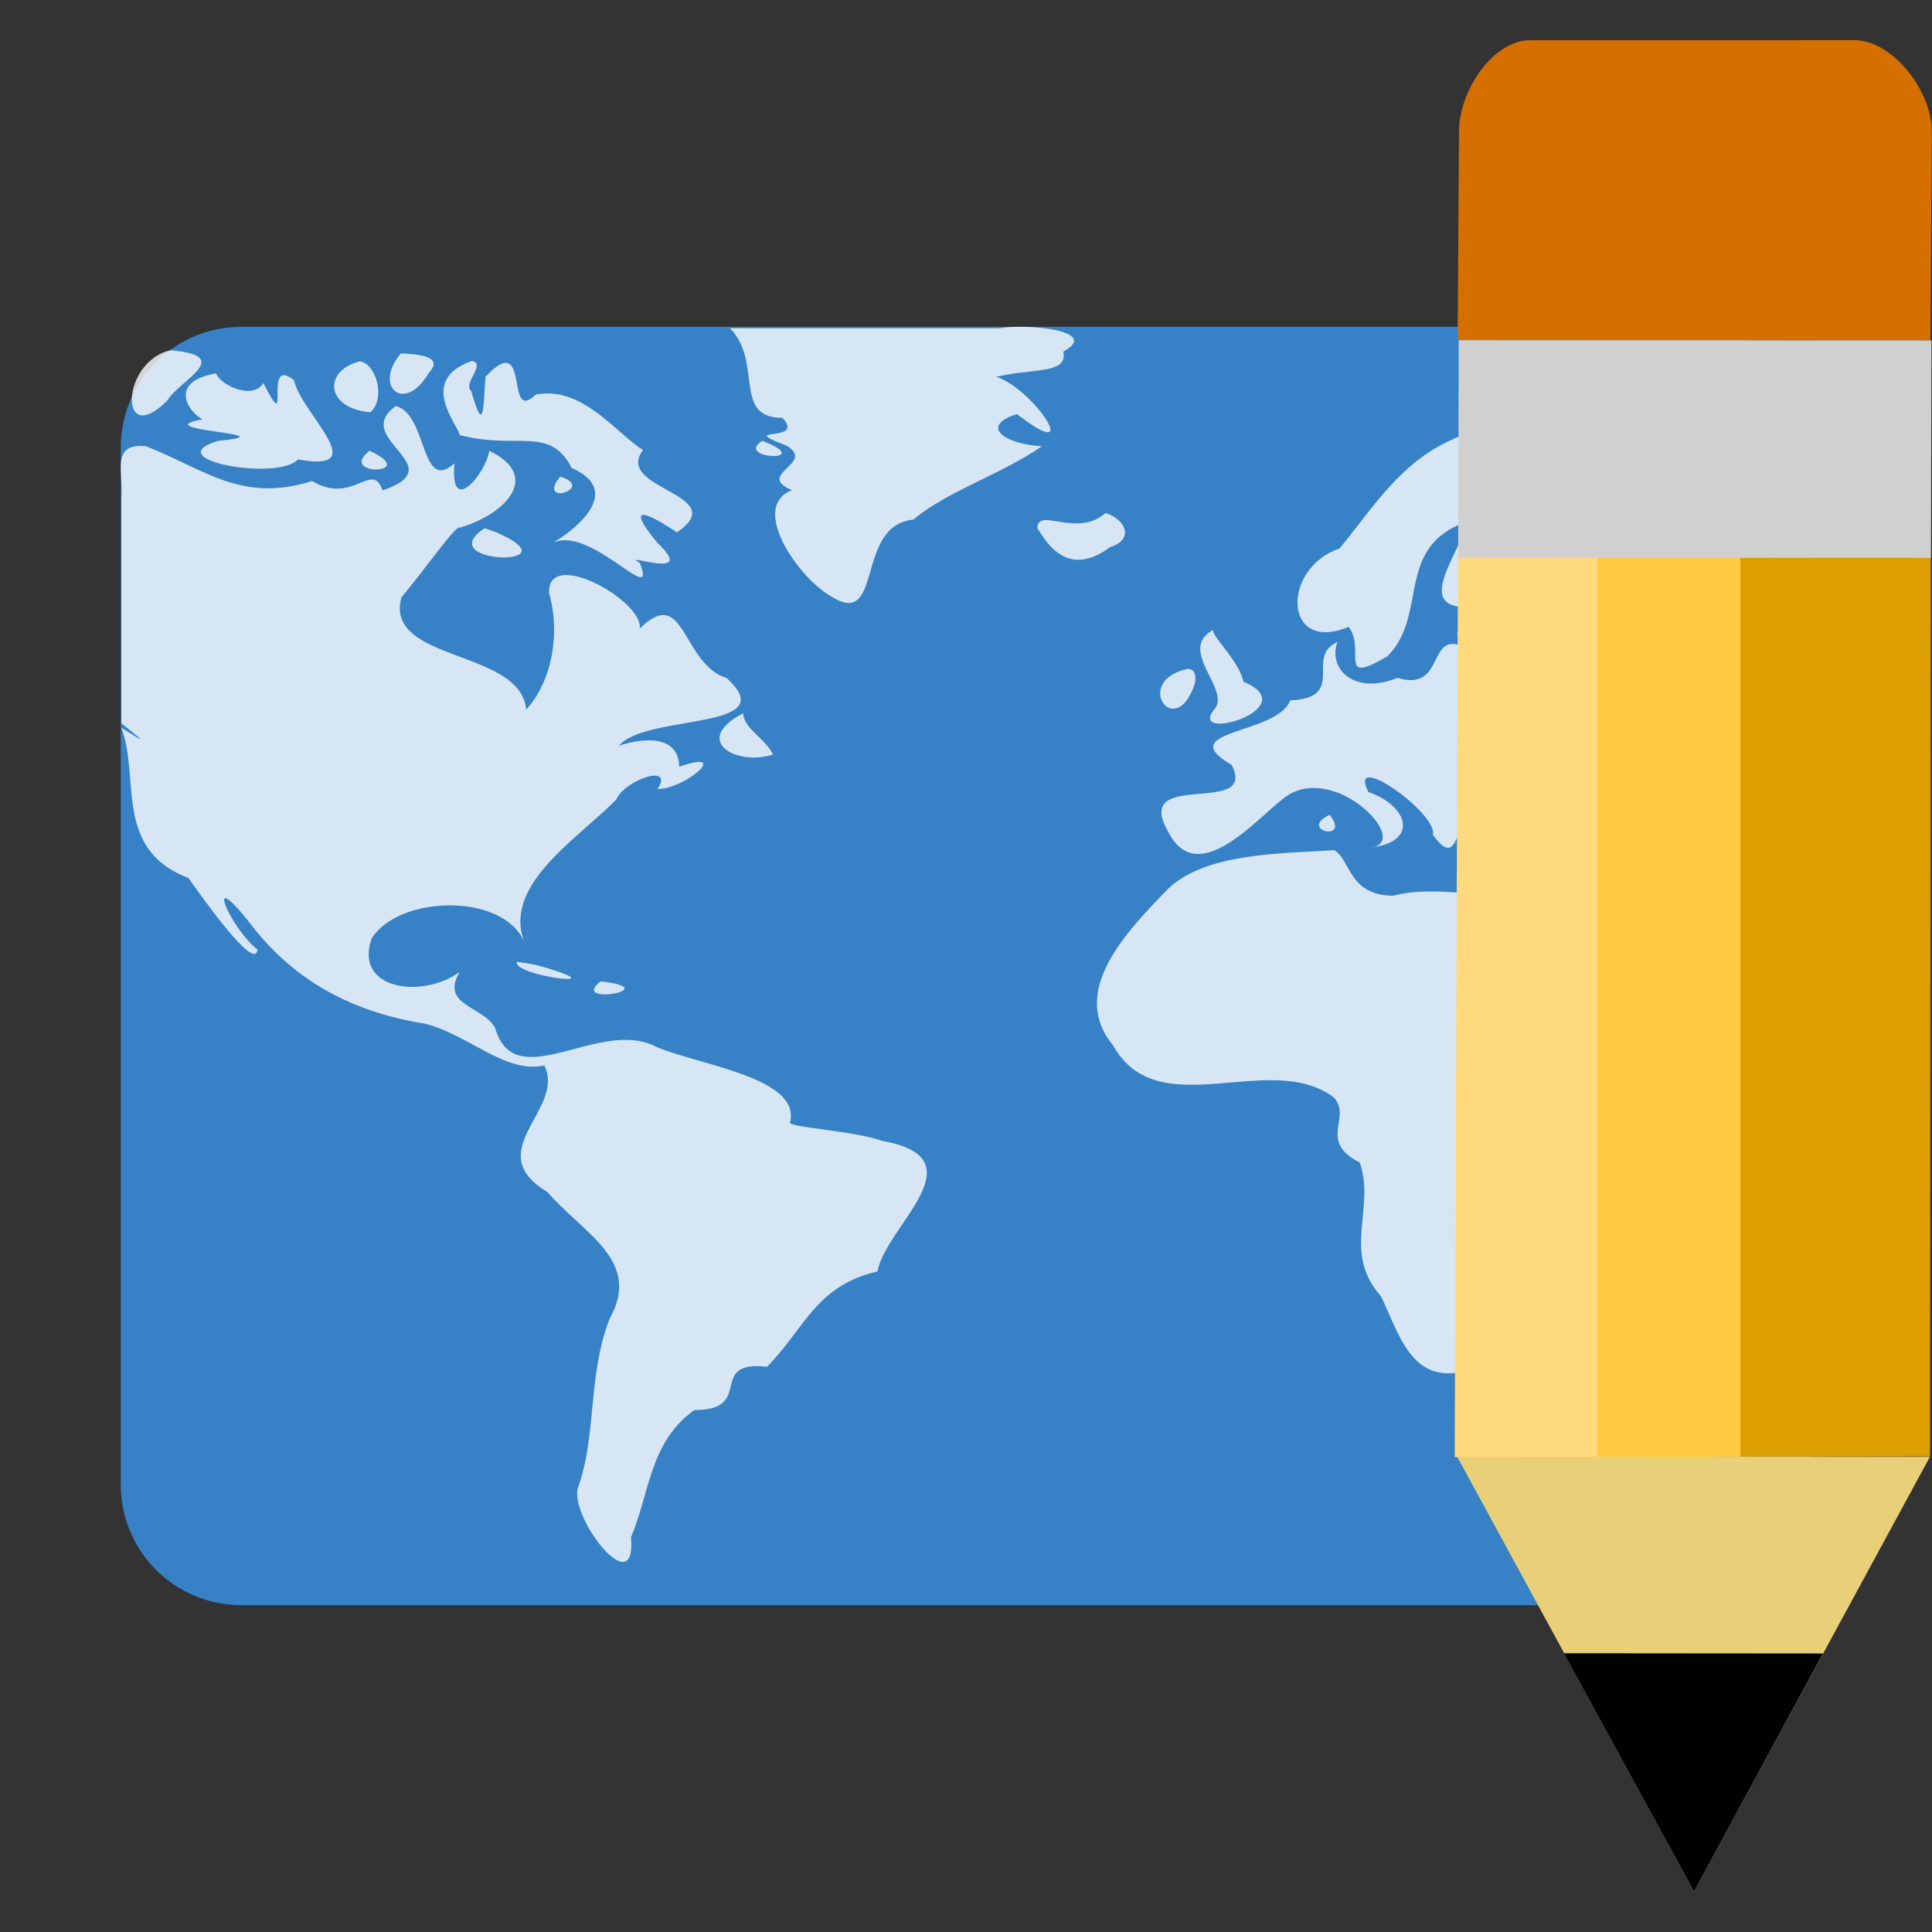 <svg width="96" version="1.0" xmlns="http://www.w3.org/2000/svg" height="96" xmlns:xlink="http://www.w3.org/1999/xlink">
<rect width="100%" height="100%" fill="#333333" stroke="none"/>
<defs id="defs2410">
<linearGradient id="linearGradient3770">
<stop offset="0" style="stop-color:#ffda7d" id="stop3772"/>
<stop offset="0.3" style="stop-color:#ffda7d" id="stop3782"/>
<stop offset="0.3" style="stop-color:#ffc941" id="stop3780"/>
<stop offset="0.6" style="stop-color:#ffc941" id="stop3784"/>
<stop offset="0.6" style="stop-color:#dc9e00" id="stop3778"/>
<stop offset="1" style="stop-color:#dc9e00" id="stop3774"/>
</linearGradient>
<linearGradient gradientTransform="translate(0.348,1.203)" id="linearGradient3849" xlink:href="#linearGradient3770" y1="23.72" y2="23.72" x1="34.265" x2="45.402" gradientUnits="userSpaceOnUse"/>
</defs>
<g style="stroke:none">
<g id="g12">
<path style="fill:#3781c6" id="rect2419-8" d="m 12,16.24 72,0 c 3.324,0 6,2.676 6,6 v 51.521 c 0,3.324 -2.676,6 -6,6 h -72 c -3.324,0 -6,-2.676 -6,-6 v -51.521 c 0,-3.324 2.676,-6 6,-6 z "/>
<path style="opacity:.8;fill:#fff" id="path3522-9" d="m 36.274,16.312 c 1.65,1.675 0.113,4.473 2.601,4.445 1.212,1.295 -2.415,0.386 0.204,1.385 1.506,0.897 -1.593,1.409 0.272,2.214 -2.15,0.839 0.348,4.387 1.945,5.275 2.628,1.673 1.162,-3.542 4.095,-3.813 1.593,-1.375 4.392,-2.258 6.379,-3.642 -1.942,-0.119 -3.076,-1.033 -1.237,-1.6 3.385,2.623 0.849,-1.242 -1.025,-1.854 1.813,-0.436 3.577,-0.117 3.325,-1.248 1.916,-1.06 -1.842,-1.402 -3.184,-1.163 -4.458,0 -8.917,0 -13.375,0 z  m -27.802,1.094 c -2.45,0.528 -2.621,4.954 -0.158,2.496 0.604,-1.009 3.397,-2.226 0.158,-2.496 z  m 11.447,.154 c -1.412,1.674 0.205,3.017 1.38,0.975 0.832,-0.853 -0.618,-0.943 -1.38,-0.975 z  m 3.529,.376 c -2.729,0.956 -0.673,3.186 -0.605,3.682 2.875,0.752 4.473,-0.492 5.561,1.634 2.735,1.192 -0.054,3.263 -1.081,3.802 1.849,-1.218 5.404,3.311 4.472,0.918 -1.112,-0.614 2.985,0.986 0.86,-1.009 -1.956,-2.383 0.155,-1.067 0.98,-0.511 2.805,-1.902 -3.174,-2.132 -1.681,-4.089 -1.308,-0.801 -3.023,-3.227 -5.339,-2.753 -1.55,1.516 -0.214,-3.303 -2.489,-0.892 -0.118,1.348 -0.043,3.058 -0.706,0.723 -0.444,-0.409 0.764,-1.359 0.027,-1.507 z  m -5.565,.017 c -1.832,0.462 -1.733,2.333 0.519,2.533 0.771,-0.665 0.306,-2.408 -0.519,-2.533 z  m -7.148,.599 c -2.379,0.426 -1.408,1.877 -0.68,2.285 -2.945,0.558 4.496,0.713 0.793,1.066 -3.081,0.93 2.967,2.026 3.959,0.923 3.804,0.703 0.137,-2.303 -0.197,-3.932 -1.613,-1.309 -0.064,3.017 -1.522,0.139 -0.509,0.854 -2.127,0.126 -2.353,-0.482 z  m 75.601,.188 c -3.192,0.945 1.984,4.51 0.698,1.266 -0.128,-0.392 0.288,-1.426 -0.698,-1.266 z  m -66.666,1.436 c -2.294,1.63 2.916,2.978 -0.659,4.192 -0.536,-1.514 -1.458,0.757 -3.503,-0.465 -3.516,1.107 -5.314,-0.577 -8.258,-1.731 -1.768,-0.166 -1.104,1.27 -1.221,2.615 0,3.717 0,7.435 0,11.152 1.733,1.379 0.676,0.608 0,0.228 0.951,2.45 -0.42,6.032 3.331,7.457 0.638,0.894 3.313,4.704 3.436,3.564 -1.341,-1.062 -2.717,-4.246 -0.448,-1.408 2.033,2.697 4.775,4.447 8.78,5.089 2.19,0.563 3.991,2.499 5.917,2.073 1.089,2.171 -3.227,4.255 0.145,6.28 1.761,2.05 4.716,3.394 3.116,6.272 -1.119,2.81 -0.64,5.873 -1.608,8.491 -0.3,1.594 2.938,5.639 2.657,2.4 0.946,-2.251 0.921,-4.728 3.148,-6.322 3.047,0.018 0.582,-2.477 3.607,-2.151 1.846,-1.829 2.38,-4.011 5.495,-4.738 0.372,-2.22 5.179,-5.621 0.213,-6.485 -1.35,-0.503 -4.824,-0.684 -4.559,-0.932 0.538,-2.203 -4.493,-2.83 -6.634,-3.732 -2.811,-1.509 -7.034,2.506 -8.025,-0.953 -0.591,-1.088 -2.751,-1.106 -1.758,-2.785 -1.789,1.346 -5.289,0.937 -4.373,-1.662 1.392,-2.189 6.736,-2.292 7.646,0.34 -1.264,-2.903 2.444,-5.163 4.503,-7.229 0.419,-0.987 2.91,-1.835 2.053,-0.523 1.46,-0.04 3.673,-2.032 1.079,-1.113 -0.037,-1.817 -2.273,-1.3 -2.998,-1.042 1.344,-1.613 8.245,-0.731 5.355,-3.367 -2.239,-0.686 -2.053,-4.689 -4.318,-2.459 0.191,-1.374 -4.61,-4.064 -4.505,-1.76 0.586,2.062 0.107,4.437 -1.14,5.789 -0.26,-3.022 -7.076,-2.354 -6.199,-5.573 1.269,-1.535 2.753,-3.657 2.894,-3.466 2.275,-0.657 4.105,-2.567 1.468,-3.823 -0.141,1.095 -1.983,3.353 -1.724,0.622 -1.706,1.529 -1.316,-2.433 -2.914,-2.844 z  m 54.45,1.06 c -3.996,0.739 -5.58,3.625 -7.557,6.015 -2.914,0.993 -2.803,5.259 0.452,3.897 0.871,1.151 -0.61,2.964 1.928,1.46 2.047,-2.048 0.358,-5.361 3.841,-6.652 0.254,1.004 -3.213,4.754 0.837,4.138 3.662,0.104 -2.662,0.276 -0.881,2.044 -1.85,-0.83 -0.889,2.267 -3.304,1.546 -2.092,0.861 -3.464,-0.4 -2.985,-1.78 -1.646,0.726 0.518,2.774 -2.34,2.897 -0.64,1.718 -5.903,1.459 -2.91,3.209 1.329,2.604 -4.952,0.163 -3.169,3.288 1.525,3.09 4.722,-1.024 6.019,-1.819 2.502,-1.468 6.211,2.503 3.959,2.65 2.525,-0.256 2.006,-2.072 -0.017,-2.775 -1.093,-2.143 3.459,1.051 3.207,2.125 1.606,2.274 0.945,-2.328 2.579,-0.291 -0.191,2.149 6.574,0.505 3.344,3.244 -2.777,0.423 -5.51,-0.541 -7.901,0.076 -2.225,-0.015 -2.113,-1.812 -2.924,-2.263 -2.83,0.174 -6.328,0.154 -8.223,1.883 -2.049,2.126 -5.004,5.097 -2.771,7.811 2.235,4.022 7.777,0.209 10.963,2.584 0.947,0.99 -0.821,2.168 1.297,3.241 0.797,2.285 -0.904,4.455 1.052,6.64 1.012,2.054 1.64,5.13 5.406,3.252 3.986,-1.814 2.924,-5.157 6.213,-7.008 -2.602,-3.808 3.184,-5.478 4.627,-8.569 -3.154,0.349 -5.964,-2.028 -6.726,-4.422 -1.325,-1.162 -0.984,-2.876 0.496,-0.693 2.034,1.49 2.078,5.913 5.841,3.638 1.72,-0.544 6.419,-2.619 2.675,-3.564 -2.413,1.321 -5.075,-3.949 -1.532,-0.892 2.576,0.826 4.38,1.319 4.38,-1.421 0,-7.381 0,-14.863 0,-22.294 -0.802,0.62 -2.864,1.765 -3.904,1.004 -1.79,0.189 -4.154,2.822 -3.591,0.276 -1.556,-0.078 -0.279,2.283 -2.417,2.349 -0.215,1.214 -2.16,0.225 -1.429,1.377 -1.501,-0.805 -2.771,-3.346 0.186,-1.751 4.391,-0.996 -2.896,-3.243 -3.458,-3.786 0.945,-0.171 -1.029,-0.916 -1.267,-0.667 z  m -36.24,.667 c -1.462,0.921 2.779,1.094 0,0 z  m -19.522,.496 c -1.635,1.293 2.603,1.188 0,0 z  m 9.478,1.282 c -1.238,1.533 1.829,0.566 0,0 z  m 27.101,1.812 c -1.449,1.262 -3.362,-0.332 -3.393,0.752 0.263,0.328 1.315,2.666 3.619,0.94 1.237,-0.394 0.75,-1.388 -0.226,-1.693 z  m -30.856,.752 c -2.749,1.815 4.668,1.982 0.582,0.208 l -.582,-.208 z  m 36.262,5.027 c -1.979,0.976 0.949,3.048 -0.043,4.022 -1.24,1.634 4.608,-0.115 1.485,-1.419 -0.223,-1.12 -1.83,-2.486 -1.442,-2.603 z  m -1.335,1.966 c -2.757,0.589 -0.626,3.633 0.351,0.766 0.055,-0.166 0.129,-0.772 -0.351,-0.766 z  m -22.079,2.206 c -2.565,1.323 -0.398,2.643 1.482,2.048 -0.386,-0.798 -1.464,-1.301 -1.482,-2.048 z  m 48.455,2.223 c 1.28,0.488 -2.346,1.323 -0.05,2.182 1.336,1.188 0.832,3.738 -1.339,1.933 0.403,-2.015 -2.944,-3.52 1.389,-4.115 z  m -6.583,.017 c -0.174,1.295 3.694,3.307 -0.475,2.65 -2.205,0.196 -5.507,-0.051 -2.729,-2.128 0.878,-0.398 3.182,1.374 1.983,-0.283 0.425,-0.021 0.821,-0.142 1.222,-0.239 z  m -12.736,2.804 c -1.608,0.783 1.112,1.384 0,0 z  m -40.379,7.301 c -0.271,0.684 5.086,1.377 1.389,0.281 l -.551,-.147 -.838,-.135 z  m 4.162,.975 c -1.625,1.247 3.348,0.373 0,0 z  m 54.337,11.438 c -3.531,0.069 -3.061,6.955 -0.6,2.88 0.233,-0.884 1.169,-2.051 0.6,-2.88 z "/>
</g>
<g style="fill-rule:evenodd" id="g4185" transform="matrix(2.124,0,0,2.124,-1.235,-2.883)">
<g id="g21">
<path style="fill:#d57000" id="path3801" d="m 35.471,2.721 c -0.45,0.433 -0.757,1.119 -0.757,1.712 l -0.033,4.882 11.06,0.005 0.033,-4.882 c 4.54e-4,-0.975 -0.929,-2.139 -1.803,-2.14 l -7.593,2e-4 c -0.319,-1.846e-4 -0.637,0.163 -0.907,0.423 z"/>
<path style="fill:#d0d0d0" id="path3799" d="m 34.707,9.316 -.013,5.09 11.06,.004 .013,-5.09 z "/>
<path style="fill:url(#linearGradient3849)" id="path3797" d="m 34.69,14.404 -.077,21.04 11.12,-.015 .017,-21.02 z "/>
<path style="fill:#e9d078" id="path1918" d="m 34.67,35.434 5.541,10.174 5.519,-10.169 -11.06,-.005 Z "/>
</g>
<path id="path3803" d="m 37.17,40.034 3.041,5.574 3.019,-5.569 -6.06,-.005 z "/>
</g>
</g>
</svg>
